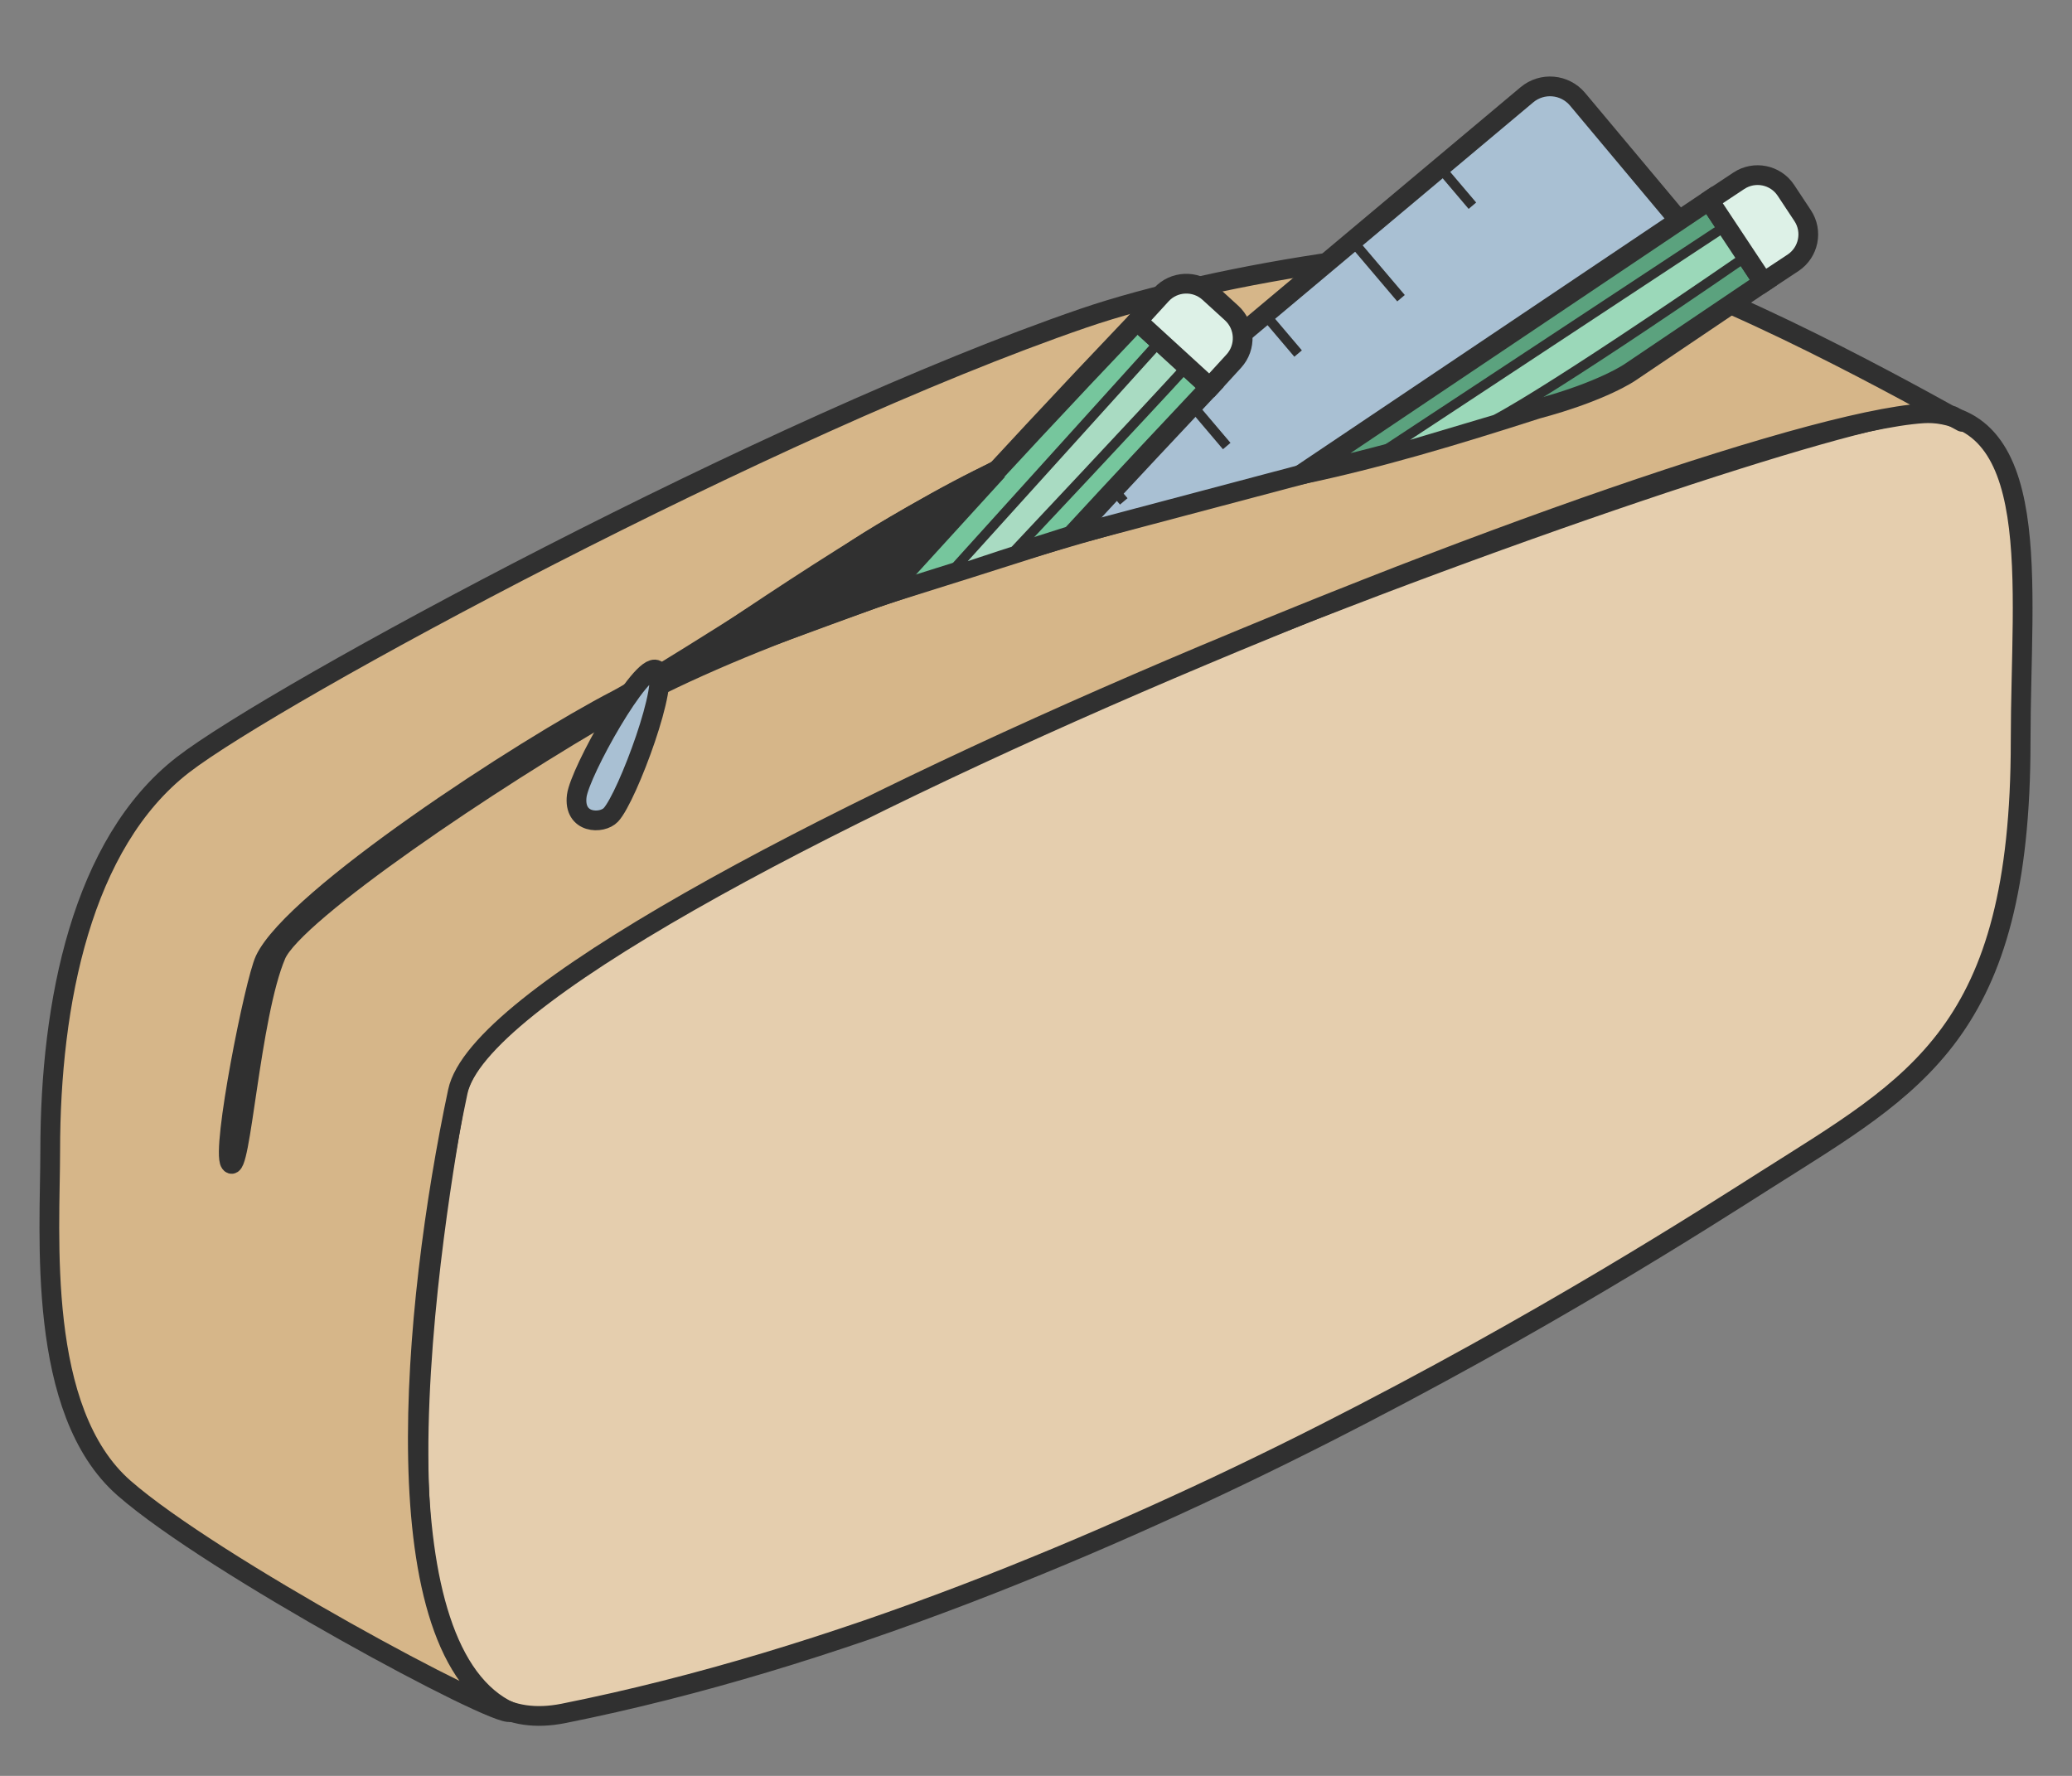 <svg width="42" height="36" viewBox="0 0 42 36" fill="none" xmlns="http://www.w3.org/2000/svg">
<rect x="0" y="0" width="42" height="36" fill="#808080" stroke="none"/>
<path d="M11.424 34.733C6.81 35.656 8.925 24.025 9.236 22.26C10.027 17.778 36.203 8.504 38.839 8.372C41.475 8.241 40.959 11.816 40.959 15.026C40.959 20.936 38.84 21.985 35.779 23.927C33.419 25.425 22.414 32.535 11.424 34.733Z" fill="#E5CEAE" stroke="#303030" stroke-width="0.4"/>
<path d="M2.515 30.167C0.727 28.603 1.018 25.025 1.018 23.325C1.018 20.33 1.659 17.094 3.704 15.507C5.559 14.068 15.647 8.618 21.956 6.452C24.643 5.53 29.725 4.723 32.055 5.125C34.239 5.501 38.414 7.803 39.507 8.407C39.55 8.419 39.586 8.433 39.615 8.452C39.873 8.609 39.803 8.57 39.507 8.407C36.906 7.688 10.089 18.314 9.28 22.128C8.358 26.478 7.697 33.487 10.344 34.704C10.08 34.837 4.302 31.732 2.515 30.167Z" fill="#D6B689" stroke="#303030" stroke-width="0.4"/>
<path d="M23.747 10.3C27.736 9.221 31.349 8.208 32.951 7.508C33.504 7.266 32.44 6.434 31.349 6.502C28.651 6.671 25.064 7.28 22.635 8.371C20.382 9.383 18.213 10.541 17.184 11.248C16.302 11.853 13.072 13.894 12.511 14.184C10.611 15.166 5.963 18.203 5.37 19.458C5.162 19.899 4.484 23.314 4.668 23.576C4.877 23.871 5.066 20.593 5.597 19.353C5.963 18.499 10.015 15.765 12.511 14.344C14.668 13.116 18.564 11.702 23.747 10.3Z" stroke="#303030" stroke-width="0.4"/>
<path d="M11.691 16.134C11.752 15.653 12.999 13.417 13.305 13.58C13.611 13.744 12.718 16.16 12.383 16.518C12.204 16.71 11.62 16.702 11.691 16.134Z" fill="#A9C0D3" stroke="#303030" stroke-width="0.4"/>
<path d="M33.934 4.349C34.219 4.691 34.13 5.203 33.748 5.432L27.128 9.394C27.07 9.429 27.006 9.455 26.94 9.473L19.64 11.408L30.95 1.922C31.259 1.663 31.718 1.703 31.977 2.011C32.502 2.637 33.355 3.655 33.934 4.349Z" fill="#A9C0D3" stroke="#303030" stroke-width="0.4" stroke-miterlimit="10"/>
<path d="M28.399 6.045L27.435 4.909" stroke="#303030" stroke-width="0.2" stroke-miterlimit="10"/>
<path d="M29.846 4.17L29.202 3.411" stroke="#303030" stroke-width="0.2" stroke-miterlimit="10"/>
<path d="M22.779 10.164L22.135 9.405" stroke="#303030" stroke-width="0.2" stroke-miterlimit="10"/>
<path d="M24.866 9.042L23.902 7.906" stroke="#303030" stroke-width="0.2" stroke-miterlimit="10"/>
<path d="M26.313 7.167L25.669 6.408" stroke="#303030" stroke-width="0.2" stroke-miterlimit="10"/>
<path d="M31.158 8.29C29.478 8.83 27.937 9.293 26.368 9.621L34.643 4.062L35.744 5.724L33.053 7.539C33.053 7.539 32.507 7.928 31.158 8.29Z" fill="#5BA27E" stroke="#303030" stroke-width="0.4" stroke-miterlimit="10"/>
<path d="M30.31 8.507L27.962 9.206C27.962 9.206 30.293 7.672 34.986 4.577L35.397 5.197C31.255 8.05 30.31 8.507 30.31 8.507Z" fill="#9BD8B9" stroke="#303030" stroke-width="0.2" stroke-miterlimit="10"/>
<path d="M36.2 3.857L36.54 4.371C36.75 4.688 36.663 5.116 36.346 5.327L35.746 5.724L35.744 5.723L34.645 4.065L34.646 4.063L35.246 3.665C35.563 3.455 35.99 3.541 36.2 3.857Z" fill="#DDF1E7" stroke="#303030" stroke-width="0.4" stroke-miterlimit="10"/>
<path d="M21.717 10.857L19.649 11.515L17.908 12.062C17.908 12.062 19.958 9.752 23.051 6.506L24.521 7.852C22.702 9.784 21.717 10.857 21.717 10.857Z" fill="#76C69D" stroke="#303030" stroke-width="0.4" stroke-miterlimit="10"/>
<path d="M20.562 11.171C20.412 11.216 19.288 11.591 19.288 11.591L23.508 6.922L24.058 7.425C23.173 8.395 20.562 11.171 20.562 11.171Z" fill="#A9DBC2" stroke="#303030" stroke-width="0.2" stroke-miterlimit="10"/>
<path d="M24.511 5.931L24.966 6.346C25.246 6.603 25.266 7.04 25.009 7.321L24.524 7.851L24.521 7.851L23.054 6.508L23.054 6.506L23.54 5.974C23.796 5.694 24.231 5.675 24.511 5.931Z" fill="#DDF1E7" stroke="#303030" stroke-width="0.4" stroke-miterlimit="10"/>
<path d="M17.926 12.053L20.22 9.537C18.209 10.446 14.894 12.72 13.287 13.832L15.389 12.983L17.926 12.053Z" fill="#303030" stroke="#303030" stroke-width="0.4"/>
</svg>

